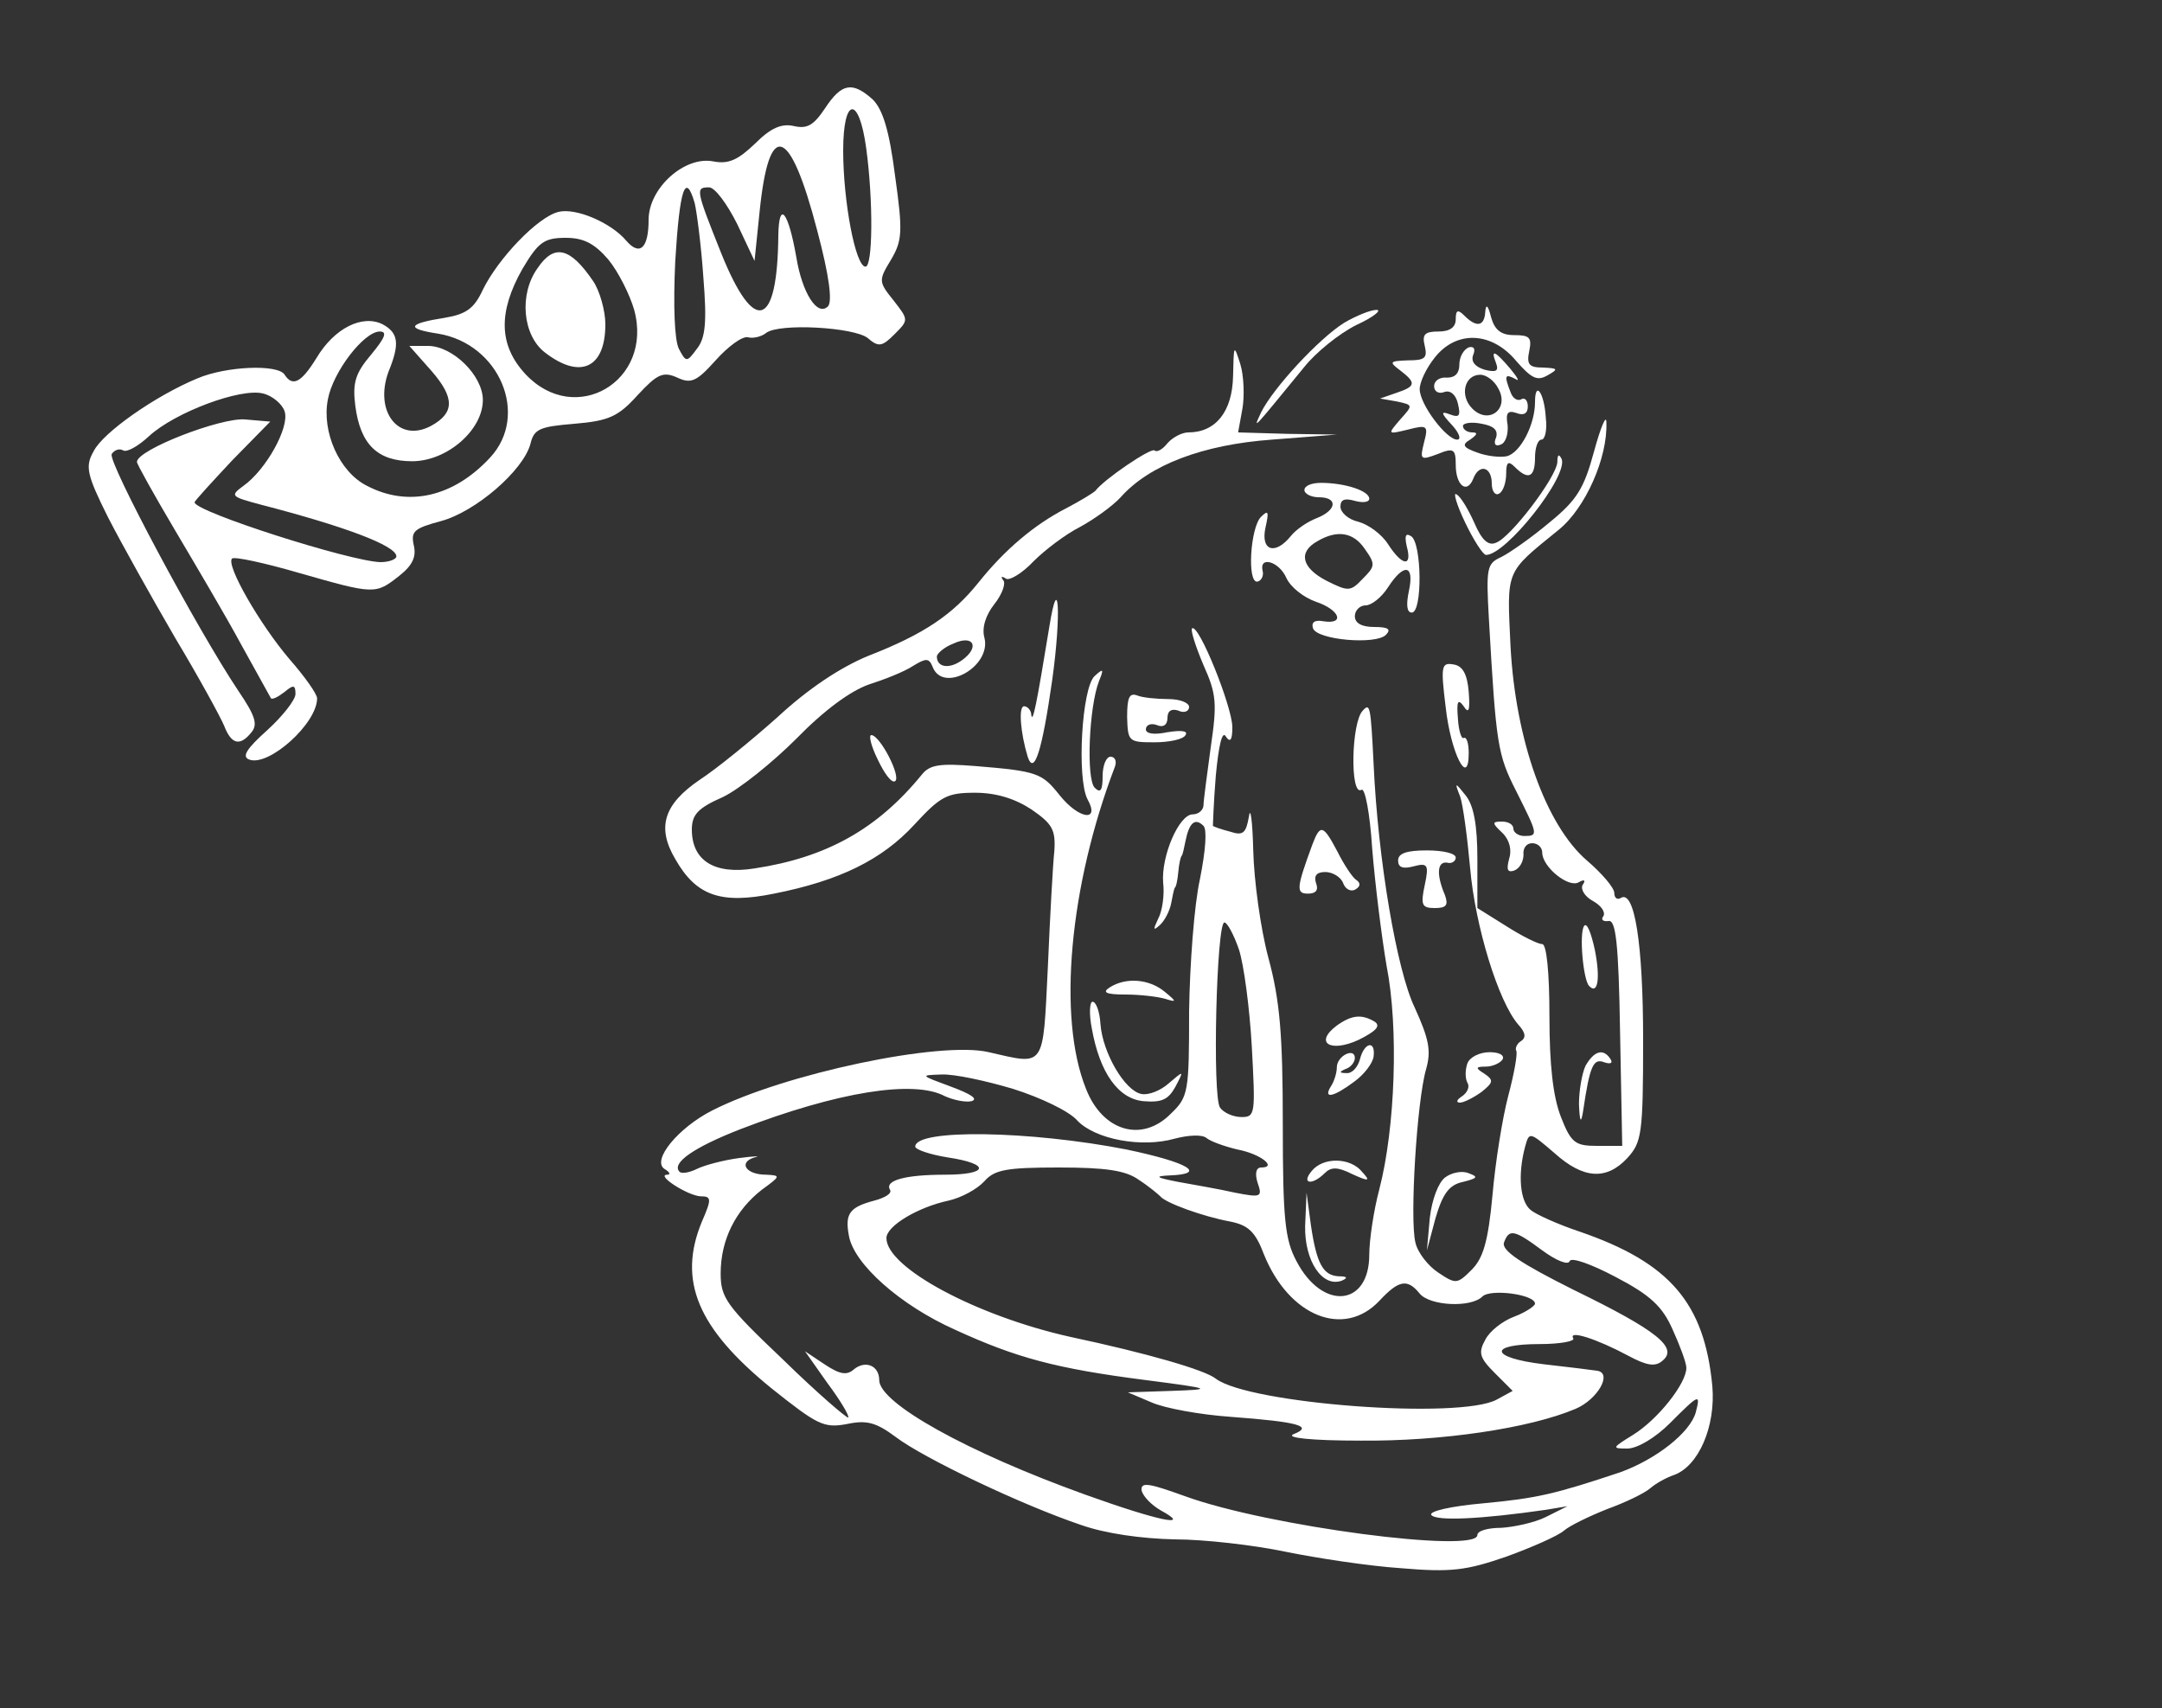  <svg  version="1.0" xmlns="http://www.w3.org/2000/svg"  width="300pt" height="237pt" viewBox="0 0 300 237"  preserveAspectRatio="xMidYMid meet"><rect x="0" y="0" width="300" height="237" fill="#333333" stroke="none"/>  <g transform="translate(0,237) scale(0.1,-0.1)" fill="#ffffff" stroke="none"> <path d="M1145 2220 c-16 -24 -25 -29 -43 -25 -17 4 -32 -2 -54 -24 -24 -23 -37 -29 -58 -25 -40 8 -90 -37 -90 -81 0 -39 -12 -51 -31 -29 -21 25 -70 46 -94 40 -29 -7 -84 -65 -105 -108 -12 -26 -23 -34 -53 -39 -51 -8 -55 -15 -9 -22 85 -14 127 -113 72 -172 -51 -55 -114 -69 -171 -39 -38 19 -63 75 -54 120 7 38 50 94 72 94 11 0 7 -9 -12 -32 -22 -26 -26 -39 -22 -71 7 -54 31 -77 79 -77 48 0 98 43 98 85 0 34 -42 75 -76 75 l-26 0 31 -35 c32 -37 32 -58 -1 -76 -45 -24 -79 20 -59 75 16 39 14 54 -8 66 -28 14 -67 -5 -92 -47 -21 -34 -33 -40 -44 -23 -9 15 -81 12 -121 -5 -58 -24 -131 -75 -144 -101 -12 -21 -10 -32 20 -92 19 -37 61 -112 93 -167 33 -55 63 -110 68 -122 10 -26 22 -29 38 -9 9 11 5 23 -18 57 -57 85 -182 319 -176 329 4 6 11 8 16 5 5 -3 21 6 36 20 36 33 127 67 158 59 13 -3 27 -15 30 -25 7 -22 -26 -81 -57 -103 -19 -14 -18 -15 23 -26 116 -30 189 -57 189 -72 0 -4 -10 -8 -22 -8 -42 1 -258 70 -258 83 0 2 24 28 52 58 l53 54 -35 3 c-33 3 -150 -42 -150 -59 0 -3 24 -46 53 -95 29 -49 71 -120 92 -159 21 -38 40 -72 41 -74 2 -2 10 2 19 9 12 10 15 10 15 -3 0 -8 -18 -31 -39 -50 -29 -26 -36 -37 -25 -41 27 -10 94 50 94 85 0 6 -17 30 -38 54 -41 48 -89 131 -80 140 3 3 45 -6 93 -20 105 -30 106 -30 139 -4 19 15 24 27 20 43 -4 19 1 23 38 33 48 13 114 70 124 107 5 21 13 24 61 28 48 4 61 10 88 40 27 29 35 33 55 24 19 -9 27 -5 53 24 17 19 37 34 45 32 7 -2 19 1 25 6 18 14 122 8 141 -7 15 -13 20 -12 37 5 20 20 20 20 -1 47 -21 26 -21 28 -4 56 16 27 17 39 6 117 -8 63 -17 92 -31 106 -28 25 -43 23 -66 -12z m57 -56 c10 -74 9 -164 -1 -164 -14 0 -31 91 -31 161 0 75 22 77 32 3z m-68 -114 c17 -64 21 -98 15 -105 -15 -15 -36 19 -44 68 -11 63 -24 80 -25 31 -1 -129 -33 -140 -79 -26 -36 90 -36 92 -17 92 8 0 25 -23 39 -51 l24 -51 7 68 c13 129 42 120 80 -26z m-170 38 c3 -13 9 -59 12 -103 5 -62 3 -84 -9 -99 -14 -19 -15 -19 -25 0 -6 12 -8 59 -5 122 6 99 14 125 27 80z m-120 -78 c14 -17 30 -49 36 -70 27 -99 -82 -163 -151 -89 -37 40 -38 86 -4 146 22 37 30 43 60 43 25 0 40 -8 59 -30z"/> <path d="M746 1998 c-26 -36 -21 -93 10 -117 49 -38 84 -22 84 39 0 19 -8 47 -17 60 -32 47 -54 52 -77 18z"/> <path d="M2061 1938 c-1 -21 -12 -23 -29 -6 -9 9 -12 8 -12 -5 0 -11 -8 -17 -24 -17 -19 0 -23 -4 -19 -20 4 -17 0 -20 -23 -20 -26 -1 -27 -2 -11 -14 22 -17 22 -22 -5 -31 l-23 -8 23 -4 c23 -5 23 -5 5 -25 -18 -21 -18 -21 11 -14 27 7 28 5 22 -18 -6 -24 -5 -25 19 -16 22 9 25 7 25 -15 0 -28 15 -41 24 -20 8 22 26 18 26 -6 0 -11 5 -17 10 -14 6 3 10 16 10 28 0 16 3 18 12 9 19 -19 28 -14 28 13 0 14 4 25 9 25 5 0 8 14 6 30 -2 35 -15 53 -15 22 0 -31 -20 -70 -39 -75 -9 -2 -28 0 -41 5 -20 7 -22 11 -10 18 10 7 11 10 3 10 -7 0 -13 4 -13 9 0 4 12 6 26 3 17 -3 23 -9 20 -19 -4 -9 -1 -13 6 -10 7 2 11 14 10 27 -3 17 0 21 12 17 10 -4 16 -1 16 9 0 8 -4 13 -9 10 -5 -3 -12 1 -15 10 -9 23 -8 26 7 18 6 -4 3 2 -7 14 -22 26 -28 28 -20 8 4 -11 0 -13 -16 -9 -13 4 -19 11 -16 20 4 9 1 13 -6 11 -7 -3 -13 -13 -13 -24 0 -12 -6 -18 -17 -18 -10 1 -18 -4 -18 -12 0 -7 6 -11 14 -8 8 3 16 -3 19 -16 4 -17 2 -20 -11 -15 -13 5 -13 2 3 -15 10 -11 13 -20 7 -20 -15 0 -52 49 -52 70 0 10 9 29 21 44 30 38 79 36 113 -5 21 -24 29 -28 43 -20 16 9 15 10 -6 11 -19 0 -23 4 -19 23 4 19 0 22 -21 22 -18 0 -27 7 -32 25 -4 16 -7 19 -8 8z m18 -107 c16 -28 -13 -51 -36 -28 -18 18 -11 47 11 47 9 0 20 -9 25 -19z"/> <path d="M1865 1922 c-35 -22 -98 -90 -115 -124 -12 -26 -13 -26 60 63 16 20 48 46 72 58 24 11 36 21 28 21 -8 0 -28 -8 -45 -18z"/> <path d="M1711 1848 c-1 -49 -24 -78 -62 -78 -9 0 -22 -7 -29 -15 -7 -9 -15 -13 -18 -10 -5 4 -70 -40 -82 -56 -3 -3 -21 -14 -40 -24 -45 -23 -86 -58 -122 -103 -36 -45 -76 -72 -153 -102 -39 -16 -84 -46 -126 -85 -37 -33 -85 -72 -108 -87 -50 -34 -60 -66 -34 -110 29 -51 63 -63 137 -48 91 18 150 47 195 96 36 39 45 44 84 44 29 0 55 -8 78 -23 29 -20 34 -28 32 -58 -2 -18 -6 -91 -9 -161 -7 -142 -3 -136 -82 -118 -67 16 -284 -30 -384 -81 -47 -24 -84 -69 -66 -81 7 -4 9 -8 4 -8 -17 0 28 -29 46 -30 15 0 16 -3 2 -35 -34 -82 -6 -148 96 -231 64 -51 73 -56 105 -50 28 6 41 2 68 -18 38 -29 174 -94 257 -122 34 -12 84 -19 130 -20 41 0 110 -8 153 -17 44 -9 116 -20 161 -23 70 -6 91 -3 146 16 36 13 72 29 80 36 8 7 35 20 60 30 25 9 52 22 60 29 8 7 23 15 32 18 35 12 59 68 54 124 -11 115 -59 171 -184 214 -30 10 -61 24 -68 30 -15 12 -18 49 -8 87 6 22 6 22 41 -8 40 -36 72 -38 101 -7 20 22 22 33 22 164 0 134 -12 209 -31 197 -5 -3 -9 0 -9 7 0 7 -17 27 -38 45 -57 49 -99 167 -106 297 -5 108 -8 101 67 162 37 30 68 100 66 149 0 12 -8 -7 -17 -40 -14 -52 -24 -68 -62 -99 -25 -21 -55 -42 -67 -48 -20 -9 -21 -15 -17 -86 10 -175 12 -188 38 -239 30 -60 31 -62 11 -62 -8 0 -15 5 -15 10 0 6 -7 10 -16 10 -14 0 -14 -2 1 -16 10 -10 13 -24 9 -36 -4 -15 -2 -19 7 -16 8 3 13 13 13 22 -1 9 4 16 12 16 8 0 14 -6 14 -13 0 -20 37 -50 51 -41 7 4 10 3 5 -4 -3 -6 3 -16 14 -22 11 -6 18 -15 15 -21 -4 -5 -1 -8 7 -7 10 2 14 -30 16 -154 l3 -158 -35 0 c-30 0 -36 4 -50 40 -11 28 -16 72 -16 140 0 61 -4 100 -10 100 -6 0 -28 11 -50 25 l-40 25 0 68 c0 47 -5 74 -16 88 -15 19 -16 19 -8 -1 4 -11 10 -56 14 -100 7 -80 39 -185 67 -217 10 -11 11 -18 3 -23 -5 -3 -8 -10 -6 -13 2 -4 -3 -32 -11 -62 -8 -30 -18 -92 -22 -138 -6 -65 -13 -88 -29 -104 -20 -20 -22 -20 -46 -4 -14 9 -29 28 -32 42 -8 32 2 197 15 241 7 25 4 41 -16 85 -25 52 -51 206 -57 338 -4 81 -5 85 -15 74 -16 -16 -18 -119 -2 -110 5 4 12 -33 15 -81 4 -49 13 -122 20 -163 17 -86 12 -225 -10 -310 -8 -30 -14 -71 -14 -91 0 -72 -65 -78 -101 -9 -16 30 -19 58 -19 191 0 123 -4 171 -20 230 -11 41 -20 108 -21 149 -1 41 -4 62 -6 47 -4 -23 -8 -27 -26 -21 -12 3 -23 7 -24 8 0 0 1 32 4 69 4 43 9 64 14 55 6 -9 9 -5 9 13 0 28 -47 145 -56 137 -2 -3 5 -25 16 -51 18 -40 19 -53 10 -114 -5 -37 -10 -74 -10 -80 0 -7 -7 -13 -15 -13 -19 0 -44 -58 -41 -95 2 -16 -1 -39 -7 -50 -7 -15 -7 -17 2 -9 7 6 14 20 16 30 2 11 4 20 5 22 2 1 4 11 5 22 1 11 3 21 5 23 1 1 3 10 5 20 5 25 13 33 25 21 5 -5 3 -34 -5 -74 -8 -36 -14 -118 -15 -183 0 -112 -1 -119 -25 -142 -40 -41 -95 -25 -118 34 -40 99 -23 282 40 447 3 8 0 14 -6 14 -6 0 -11 -12 -11 -27 0 -20 -3 -24 -11 -16 -12 12 -8 112 6 148 7 17 6 18 -6 7 -18 -16 -25 -142 -10 -171 18 -32 -12 -28 -39 6 -24 30 -30 33 -116 40 -50 4 -64 2 -75 -12 -62 -76 -133 -115 -232 -130 -56 -9 -87 11 -87 54 0 21 9 30 43 45 23 11 69 48 102 81 39 40 75 66 100 75 22 7 50 18 62 26 18 11 22 11 27 -1 14 -38 82 0 72 40 -4 14 2 32 14 47 11 14 16 29 12 33 -4 5 -2 6 4 2 5 -3 23 8 38 24 16 16 45 38 65 48 20 11 45 29 56 41 40 45 114 73 210 80 l90 7 -69 1 -68 2 6 33 c3 17 2 46 -3 62 -9 28 -9 27 -10 -17z m-376 -394 c-18 -13 -35 -10 -35 5 0 4 10 13 23 18 28 13 37 -5 12 -23z m384 -401 c7 -21 15 -82 18 -135 5 -93 5 -98 -14 -98 -12 0 -25 6 -30 13 -11 14 -5 257 6 257 4 0 13 -17 20 -37z m-313 -194 c38 -12 78 -31 89 -44 25 -26 89 -38 135 -25 19 5 38 6 44 1 6 -5 26 -12 43 -16 32 -6 56 -25 33 -25 -7 0 -9 -8 -5 -21 7 -20 5 -21 -31 -14 -22 5 -57 11 -79 15 -31 6 -34 8 -12 9 53 2 26 18 -60 36 -133 26 -293 29 -293 4 0 -4 20 -11 45 -15 60 -9 57 -24 -4 -24 -55 0 -84 -8 -76 -21 3 -5 -7 -11 -22 -15 -34 -9 -41 -18 -35 -49 7 -39 71 -96 147 -130 85 -39 140 -54 265 -70 93 -12 94 -13 35 -15 l-60 -2 33 -14 c18 -8 67 -17 110 -20 94 -7 115 -13 87 -24 -12 -5 24 -9 93 -9 112 -1 234 17 298 44 31 13 52 50 30 53 -6 1 -39 5 -74 9 -75 9 -78 28 -5 28 28 0 49 4 46 8 -7 12 33 -1 76 -24 26 -14 38 -16 48 -7 22 18 -8 42 -123 98 -74 37 -101 55 -97 66 7 19 14 18 53 -11 19 -14 36 -21 38 -15 2 6 30 -4 64 -22 48 -25 65 -41 79 -73 10 -22 19 -46 19 -53 0 -22 -40 -72 -74 -93 -29 -18 -30 -19 -8 -19 14 0 39 15 59 35 41 41 43 42 36 15 -8 -28 -55 -65 -105 -83 -90 -30 -115 -36 -190 -43 -45 -4 -75 -11 -72 -16 6 -9 69 -6 159 7 l30 5 -30 -15 c-16 -8 -45 -14 -62 -15 -18 0 -33 -4 -33 -10 0 -26 -291 12 -406 54 -50 18 -61 20 -60 8 2 -8 13 -20 27 -28 44 -24 -2 -15 -105 22 -164 59 -286 127 -286 159 0 20 -19 28 -35 15 -10 -9 -20 -7 -41 7 l-27 18 31 -44 c18 -24 31 -46 29 -48 -2 -1 -43 34 -90 80 -79 75 -87 86 -87 120 0 47 21 88 57 116 26 19 27 20 6 21 -28 0 -39 17 -16 24 10 2 0 2 -22 -1 -22 -3 -48 -10 -58 -15 -10 -5 -21 -7 -24 -4 -12 12 20 34 84 59 135 52 241 69 284 46 11 -5 28 -9 37 -7 10 3 -1 10 -28 20 -43 16 -44 16 -14 17 18 1 63 -9 100 -20z m174 -126 c14 -9 27 -20 30 -23 7 -9 59 -28 97 -35 25 -5 35 -14 47 -46 35 -86 111 -116 160 -64 27 29 39 31 56 10 14 -17 71 -20 87 -4 11 11 73 3 73 -10 0 -3 -13 -12 -29 -18 -16 -6 -34 -20 -40 -32 -10 -18 -8 -25 13 -46 l25 -25 -22 -12 c-51 -28 -344 -6 -390 29 -15 12 -94 35 -202 58 -130 29 -255 96 -255 137 0 17 44 43 86 52 18 4 40 16 50 27 14 16 31 19 103 19 65 0 93 -4 111 -17z"/> <path d="M2161 1729 c-1 -21 -65 -105 -85 -112 -11 -5 -20 4 -30 27 -8 18 -19 37 -25 40 -5 4 0 -14 12 -39 12 -25 25 -45 29 -45 28 0 114 109 105 133 -4 8 -6 6 -6 -4z"/> <path d="M1810 1690 c0 -5 9 -10 20 -10 27 0 25 -18 -3 -29 -13 -5 -29 -16 -36 -25 -22 -27 -42 -20 -35 12 5 22 4 25 -6 15 -15 -14 -20 -93 -5 -90 5 1 9 8 7 15 -5 21 23 13 33 -10 6 -13 24 -27 41 -33 33 -11 41 -32 10 -27 -11 2 -17 -1 -14 -10 6 -16 87 -23 101 -9 8 8 3 11 -16 11 -17 0 -27 5 -27 15 0 8 7 15 15 15 8 0 22 11 31 25 22 34 37 32 29 -5 -4 -19 -3 -30 4 -30 15 0 14 97 -1 106 -8 5 -9 0 -6 -14 8 -29 -6 -28 -26 3 -9 14 -27 27 -41 31 -14 3 -25 13 -25 21 0 10 6 12 20 8 11 -3 20 -2 20 3 0 11 -34 22 -67 22 -13 0 -23 -4 -23 -10z m84 -82 c15 -21 14 -24 -3 -41 -17 -18 -20 -18 -50 -3 -35 18 -40 40 -13 55 27 16 50 13 66 -11z"/> <path d="M1456 1500 c-18 -110 -23 -134 -25 -122 0 6 -5 12 -10 12 -8 0 -5 -37 5 -70 9 -27 20 8 34 106 13 93 9 155 -4 74z"/> <path d="M2006 1389 c7 -64 32 -113 32 -64 0 14 -3 23 -7 21 -3 -2 -7 10 -8 27 -2 24 0 28 8 17 7 -11 9 -6 7 20 -2 24 -8 36 -21 38 -17 3 -18 -2 -11 -59z"/> <path d="M1564 1375 c1 -34 2 -35 38 -35 20 0 40 4 43 10 4 6 -6 7 -25 4 -19 -4 -30 -2 -30 4 0 6 7 9 15 6 9 -4 15 0 15 10 0 10 6 13 15 10 8 -4 15 -1 15 5 0 6 -13 11 -29 11 -16 0 -36 2 -43 5 -11 4 -14 -3 -14 -30z"/> <path d="M1218 1316 c9 -19 19 -33 24 -30 9 6 -21 64 -33 64 -4 0 0 -16 9 -34z"/> <path d="M1821 1198 c-22 -60 -23 -68 -6 -68 11 0 15 5 11 15 -3 10 1 15 13 15 10 0 22 -7 25 -16 3 -8 11 -12 17 -8 7 4 7 9 1 13 -5 3 -17 21 -26 39 -20 38 -24 39 -35 10z"/> <path d="M1940 1176 c0 -10 7 -12 22 -8 19 5 21 2 15 -26 -6 -28 -4 -32 14 -32 16 0 19 4 14 18 -12 28 -11 47 3 45 6 -2 12 2 12 7 0 6 -18 10 -40 10 -28 0 -40 -4 -40 -14z"/> <path d="M2198 1085 c-7 -11 -1 -75 7 -83 12 -13 16 10 8 50 -5 23 -11 39 -15 33z"/> <path d="M1540 1000 c-11 -7 -6 -10 22 -10 20 0 45 -3 55 -6 16 -5 16 -4 -1 10 -22 18 -54 20 -76 6z"/> <path d="M1515 943 c11 -62 37 -98 72 -101 25 -2 34 2 44 20 12 23 12 23 -9 5 -11 -10 -28 -17 -38 -15 -23 4 -54 57 -57 97 -1 17 -6 31 -11 31 -4 0 -5 -17 -1 -37z"/> <path d="M1855 947 c-32 -24 -9 -38 30 -20 24 12 31 19 23 25 -18 11 -32 10 -53 -5z"/> <path d="M1887 900 c-3 -11 -11 -20 -19 -19 -10 0 -10 2 0 6 6 2 12 9 12 15 0 15 -25 3 -25 -13 0 -8 -4 -20 -8 -26 -12 -19 4 -15 32 6 14 10 26 26 27 35 3 23 -13 20 -19 -4z"/> <path d="M2036 894 c-3 -9 -3 -20 0 -26 4 -6 0 -14 -7 -19 -8 -5 -9 -9 -3 -9 5 0 19 7 30 15 16 13 17 16 4 25 -13 8 -13 10 2 10 9 0 20 5 23 10 3 6 -5 10 -18 10 -14 0 -28 -7 -31 -16z"/> <path d="M2200 891 c-5 -11 -9 -35 -9 -53 1 -26 3 -28 6 -8 9 61 14 72 29 66 9 -3 12 -1 9 4 -10 16 -23 12 -35 -9z"/> <path d="M1820 745 c-15 -18 1 -20 18 -3 9 9 18 9 38 -1 24 -11 26 -10 14 3 -16 20 -54 21 -70 1z"/> <path d="M2005 736 c-9 -7 -18 -30 -21 -56 l-4 -45 12 45 c10 34 19 46 38 50 20 5 22 7 8 12 -9 4 -24 1 -33 -6z"/> <path d="M1811 669 c-1 -49 24 -86 51 -76 9 4 7 6 -4 6 -22 1 -31 17 -39 71 l-6 45 -2 -46z"/> </g> </svg> 